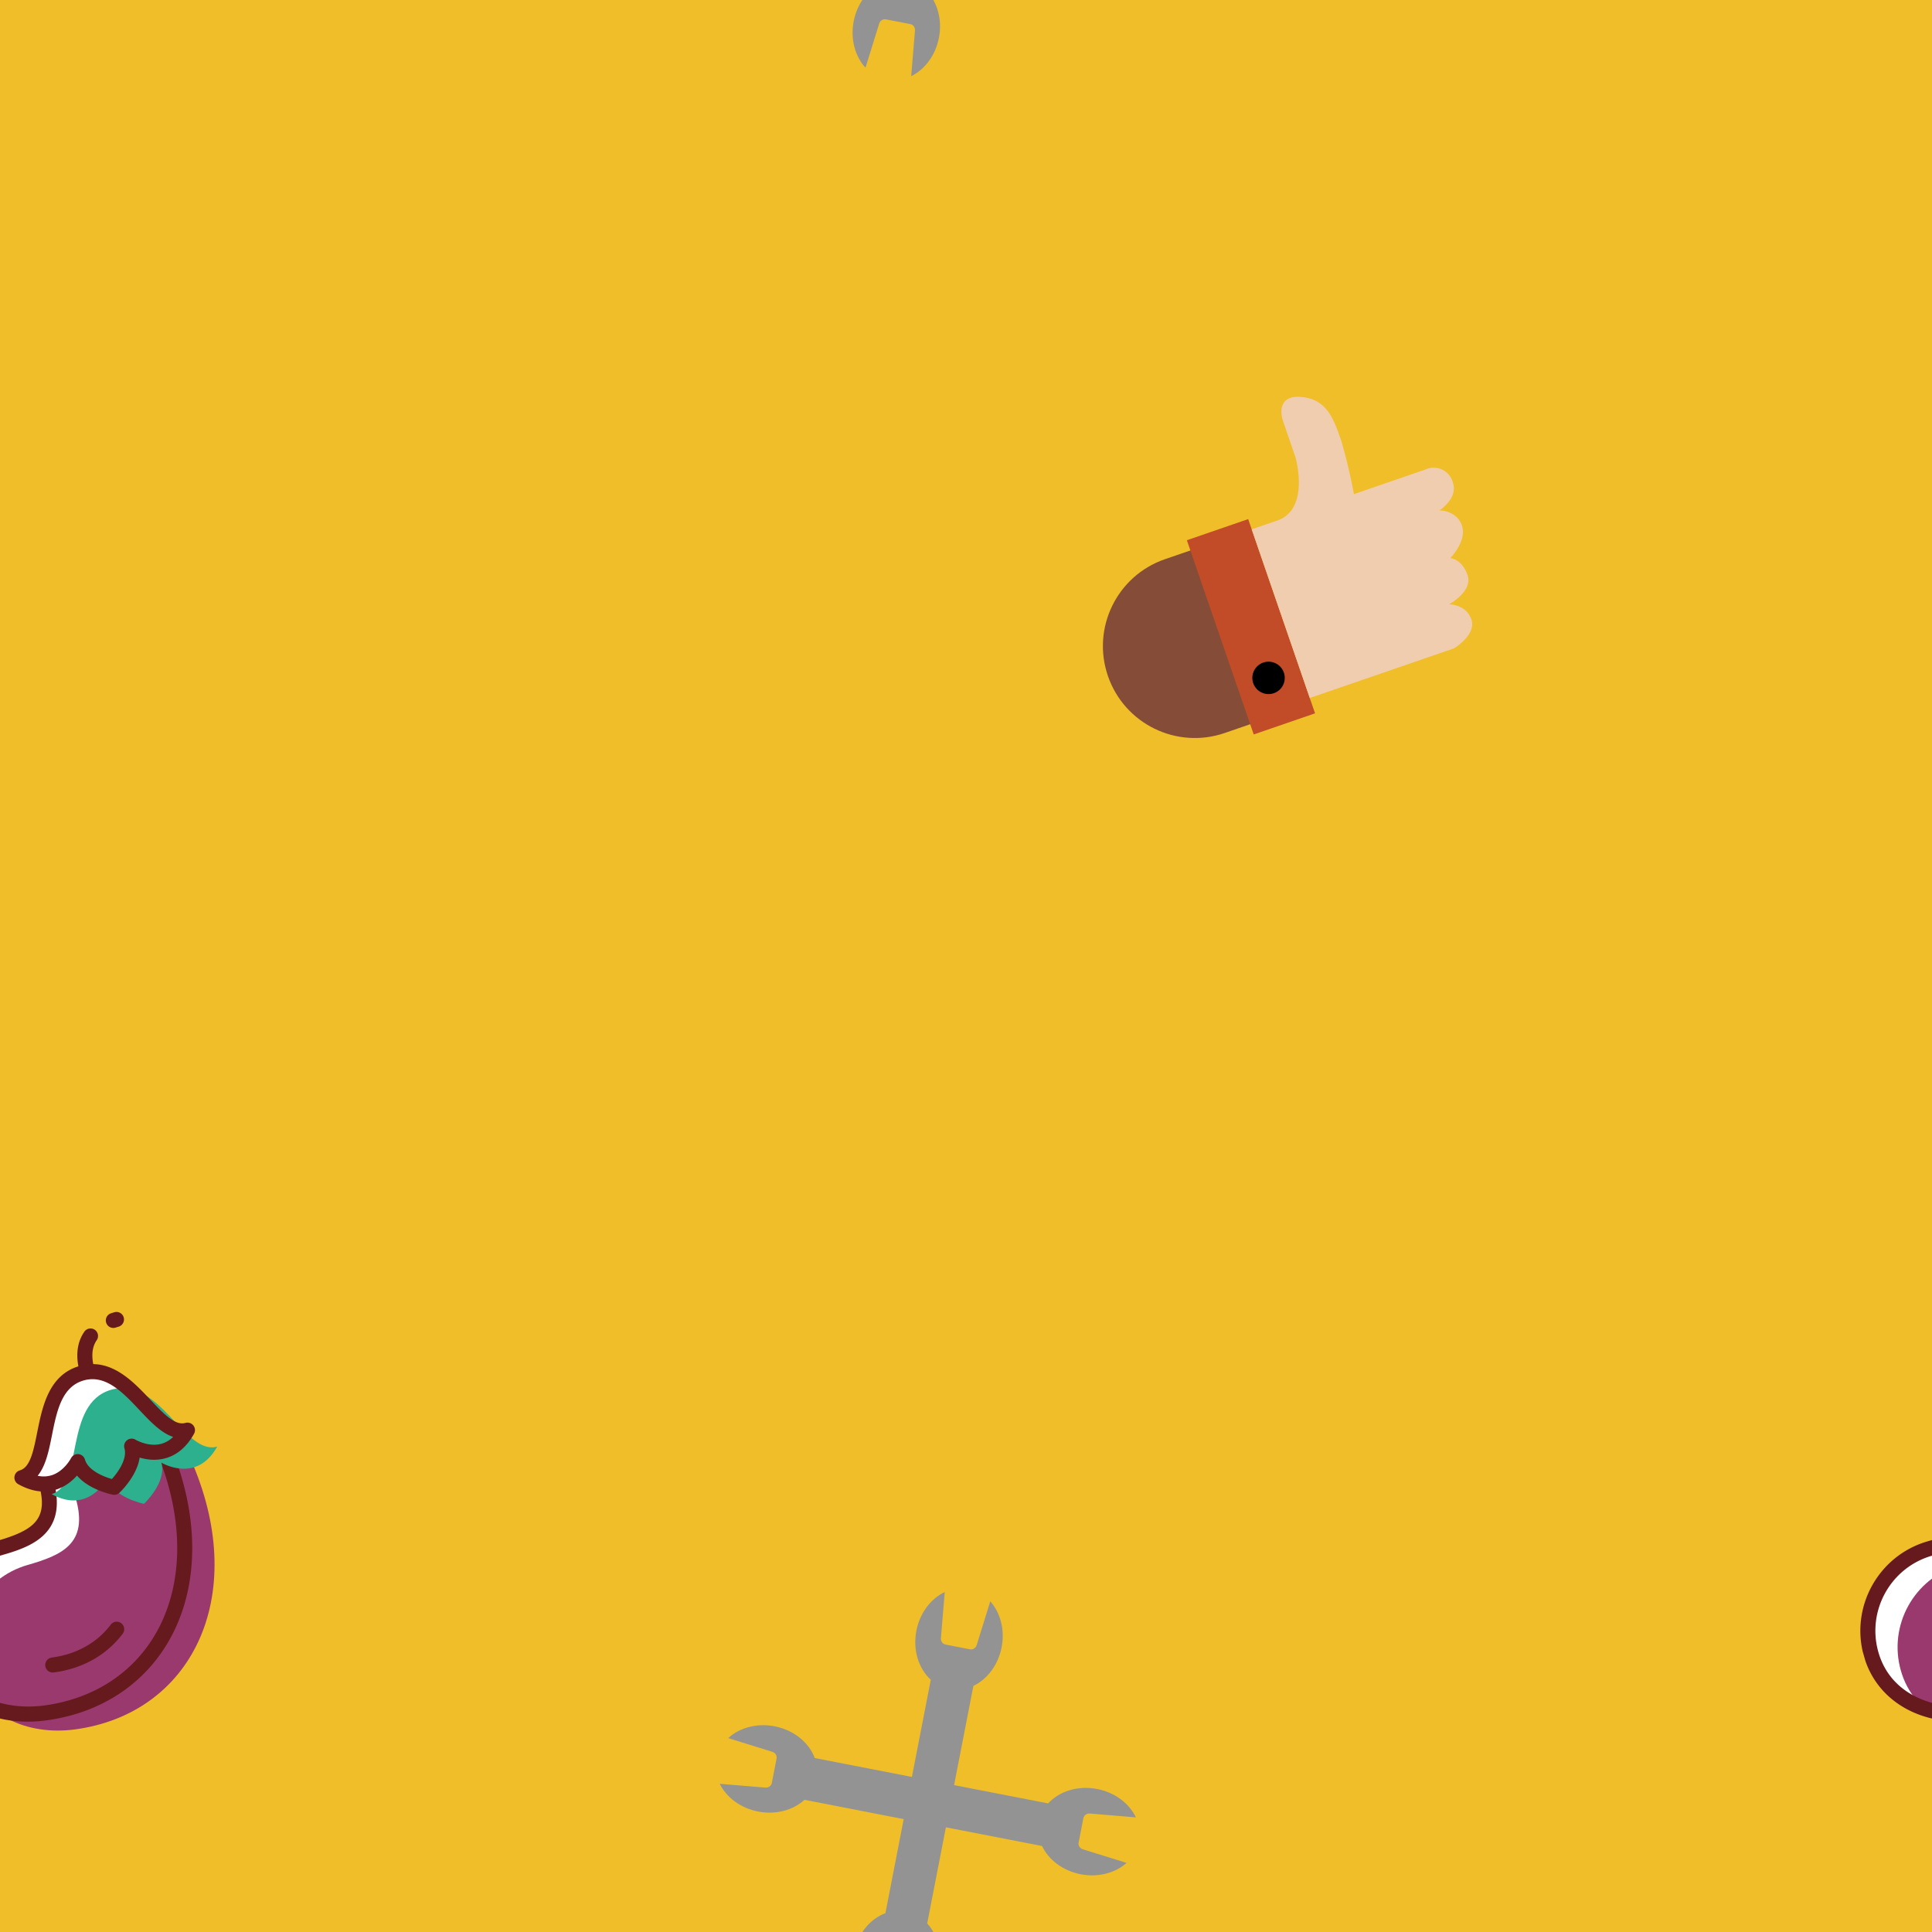 <svg version="1.1"
      xmlns="http://www.w3.org/2000/svg"
      xmlns:xlink="http://www.w3.org/1999/xlink"  id="snapshot-40229" width="250" height="250" viewBox="0 0 250 250"><desc>This image was made on Patterninja.com</desc><defs>
<!-- image 82922 -->
<g id="transformed-82922" data-image="82922" transform="translate(139.702, 53.065) rotate(341, 25.298, 19.935)"><g><svg version="1.1" width="50.596px" height="39.87px" viewBox="0 0 50.596 39.87"><g id="original-82922"><svg xmlns="http://www.w3.org/2000/svg" viewBox="0 0 72 57" xmlns:xlink="http://www.w3.org/1999/xlink" version="1.1" preserveAspectRatio="xMidYMid meet">
  <path fill-rule="evenodd" d="M24 55h-6.982c-9.389 0-17-7.611-17-17s7.611-17 17-17H24v34z" fill="rgba(133, 77, 55, 1)" stroke="none"/>
  <path fill-rule="evenodd" d="M22 19h12v38H22z" fill="rgba(194, 76, 40, 1)" stroke="none"/>
  <circle cx="28" cy="48" r="3" fill-rule="evenodd" fill="rgba(0, 0, 0, 1)" stroke="none"/>
  <path fill-rule="evenodd" d="M68 29s3 1 3 4-4 5-4 5 2 .8 2 4-5 4-5 4 3 1 3 4-4.771 4-4.771 4H34V21h5c6.514 0 7-10 7-10V4c0-2 1-5 5-3s4 5.736 4 10a99.9 99.9 0 0 1-1 10h14a3.663 3.663 0 0 1 4 4c0 3-4 4-4 4z" fill="rgba(241, 205, 176, 1)" stroke="none"/>
</svg>
</g></svg></g></g>
<!-- /image 82922 -->

<!-- image 57161 -->
<g id="transformed-57161" data-image="57161" transform="translate(98.367, 211.799) rotate(326, 21.633, 21.201)"><g><svg version="1.1" width="43.267px" height="42.401px" viewBox="0 0 43.267 42.401"><g id="original-57161"><svg xmlns="http://www.w3.org/2000/svg" viewBox="0 0 62 61" xmlns:xlink="http://www.w3.org/1999/xlink" version="1.1" preserveAspectRatio="xMidYMid meet">
  <path fill-rule="evenodd" d="M31.081 25.234l13.03-13.03c-.72-2.954.28-6.466 2.882-9.068C49.401.73 52.588-.307 55.393.122l-5.388 6.712c-.352.438-.337 1.088.03 1.455l3.313 3.313c.375.375 1.019.381 1.455.03l6.652-5.339c.38 2.773-.662 5.901-3.033 8.272-2.4 2.401-5.578 3.438-8.376 3.018L36.738 30.891l12.616 12.615c2.955-.72 6.467.281 9.068 2.883 2.408 2.407 3.444 5.595 3.014 8.4L54.725 49.4c-.439-.352-1.089-.336-1.456.031l-3.312 3.312c-.375.375-.382 1.02-.031 1.456l5.34 6.651c-2.774.38-5.902-.661-8.273-3.033-2.4-2.4-3.438-5.577-3.018-8.376L31.081 36.548 18.188 49.44c.42 2.799-.617 5.976-3.018 8.376-2.371 2.372-5.5 3.413-8.272 3.033l5.34-6.651c.35-.437.343-1.08-.032-1.456L8.894 49.43c-.367-.367-1.017-.383-1.456-.03L.726 54.787c-.429-2.804.607-5.992 3.015-8.4 2.601-2.6 6.113-3.601 9.068-2.882L25.425 30.89 12.117 17.582c-2.798.42-5.975-.617-8.376-3.018C1.37 12.195.329 9.066.708 6.293l6.652 5.34c.436.35 1.08.344 1.455-.031l3.312-3.313c.368-.367.383-1.017.031-1.455L6.77.122c2.805-.43 5.992.607 8.4 3.014 2.601 2.602 3.602 6.114 2.882 9.069l13.03 13.029z" fill="rgba(147, 147, 147, 1)" stroke="none"/>
</svg>
</g></svg></g></g>
<!-- /image 57161 -->

<!-- image 89117 -->
<g id="transformed-89117" data-image="89117" transform="translate(-12.6, 172.038) rotate(344, 21.6, 25.962)"><g><svg version="1.1" width="43.2px" height="51.923px" viewBox="0 0 43.2 51.923"><g id="original-89117"><svg xmlns="http://www.w3.org/2000/svg" viewBox="0 0 40 48" xmlns:xlink="http://www.w3.org/1999/xlink" version="1.1" preserveAspectRatio="xMidYMid meet">
  <path fill-rule="evenodd" d="M33.503 17.67c2.04 17.137-8.43 28.645-22.369 26.575C5.535 43.413.885 39.656.885 33.996c0-5.661 4.589-10.25 10.249-10.25 4.271 0 7.751-.441 7.751-6.076" fill="rgba(255, 255, 255, 1)" stroke="none"/>
  <path fill-rule="evenodd" d="M21.765 20.55c0 5.635-3.48 6.077-7.751 6.077-5.661 0-10.249 4.588-10.249 10.249 0 5.66 4.65 9.417 10.249 10.249 13.939 2.07 24.409-9.438 22.369-26.575l-7.845-8.465-6.773 8.465" fill="rgba(153, 57, 110, 1)" stroke="none"/>
  <path fill-rule="evenodd" d="M14.325 45.384a22.62 22.62 0 0 1-3.323-.249C4.413 44.157-.015 39.681-.015 33.996c0-6.148 5.001-11.15 11.149-11.15 4.737 0 6.851-.747 6.851-5.176a.9.9 0 0 1 1.8 0c0 6.976-5.206 6.976-8.651 6.976-5.155 0-9.349 4.194-9.349 9.35 0 5.493 4.762 8.658 9.481 9.358 5.878.874 11.304-.769 15.274-4.625 4.878-4.74 7.09-12.376 6.069-20.953a.9.9 0 0 1 1.788-.212c1.087 9.138-1.319 17.323-6.603 22.455-3.617 3.514-8.313 5.365-13.469 5.365" fill="rgba(103, 26, 29, 1)" stroke="none"/>
  <path fill-rule="evenodd" d="M22.16 36.969c-2.313 1.73-5.272 2.496-8.551 2.009" fill="rgba(125, 41, 88, 1)" stroke="none"/>
  <path fill-rule="evenodd" d="M15.547 40.024c-.678 0-1.369-.052-2.07-.156a.9.9 0 0 1 .264-1.781c2.961.442 5.685-.196 7.879-1.839a.9.9 0 0 1 1.079 1.441c-2.061 1.543-4.504 2.335-7.152 2.335" fill="rgba(103, 26, 29, 1)" stroke="none"/>
  <path fill-rule="evenodd" d="M26.565 20.545s3.36-1.71 3.36-4.17c0 0 3.33 3.63 6.96 0-4.08 0-4.32-10.05-10.32-10.05s-6.24 10.05-10.32 10.05c3.63 3.63 6.96 0 6.96 0 0 2.46 3.36 4.17 3.36 4.17" fill="rgba(255, 255, 255, 1)" stroke="none"/>
  <path fill-rule="evenodd" d="M31.988 2.193a.9.9 0 0 1-.039-1.8 9.59 9.59 0 0 1 .414-.008.9.9 0 0 1 0 1.8c-.11 0-.222.002-.334.007l-.041.001" fill="rgba(103, 26, 29, 1)" stroke="none"/>
  <path fill-rule="evenodd" d="M27.285 7.225a.9.9 0 0 1-.9-.9c0-2.096.63-3.675 1.873-4.693a.9.9 0 1 1 1.14 1.393c-.805.659-1.213 1.77-1.213 3.3a.9.9 0 0 1-.9.9" fill="rgba(103, 26, 29, 1)" stroke="none"/>
  <path fill-rule="evenodd" d="M29.445 23.425s3.36-1.71 3.36-4.17c0 0 3.33 3.63 6.96 0-4.08 0-4.32-10.05-10.32-10.05s-6.24 10.05-10.32 10.05c3.63 3.63 6.96 0 6.96 0 0 2.46 3.36 4.17 3.36 4.17" fill="rgba(45, 176, 141, 1)" stroke="none"/>
  <path fill-rule="evenodd" d="M23.205 15.477a.9.9 0 0 1 .9.898c0 1.333 1.522 2.555 2.46 3.135.937-.58 2.46-1.802 2.46-3.135a.901.901 0 0 1 1.563-.608c.01.009 1.226 1.293 2.826 1.321a3.276 3.276 0 0 0 1.593-.405c-1.266-.864-2.136-2.55-2.987-4.198-1.334-2.586-2.715-5.26-5.455-5.26-2.741 0-4.121 2.674-5.455 5.26-.851 1.648-1.722 3.334-2.987 4.198a3.286 3.286 0 0 0 1.592.405c1.601-.028 2.817-1.312 2.829-1.324a.904.904 0 0 1 .661-.287zm3.36 5.968a.896.896 0 0 1-.409-.098c-.127-.064-2.569-1.33-3.497-3.388-.718.456-1.717.903-2.892.928-1.497.036-2.882-.6-4.159-1.876a.902.902 0 0 1 .637-1.536c1.296 0 2.208-1.769 3.265-3.816 1.434-2.777 3.218-6.234 7.055-6.234 3.836 0 5.621 3.457 7.055 6.235 1.057 2.046 1.969 3.815 3.265 3.815a.9.9 0 0 1 .636 1.536c-1.277 1.277-2.685 1.908-4.159 1.876-1.174-.025-2.173-.472-2.891-.928-.929 2.058-3.371 3.324-3.498 3.388a.895.895 0 0 1-.408.098z" fill="rgba(103, 26, 29, 1)" stroke="none"/>
</svg>
</g></svg></g></g>
<!-- /image 89117 -->
</defs><rect x="0" y="0" width="250" height="250" fill="rgba(239, 190, 40, 1)"></rect><use xlink:href="#transformed-82922" transform="translate(-250, -250)"></use><use xlink:href="#transformed-82922" transform="translate(0, -250)"></use><use xlink:href="#transformed-82922" transform="translate(250, -250)"></use><use xlink:href="#transformed-82922" transform="translate(-250, 0)"></use><use xlink:href="#transformed-82922" transform="translate(0, 0)"></use><use xlink:href="#transformed-82922" transform="translate(250, 0)"></use><use xlink:href="#transformed-82922" transform="translate(-250, 250)"></use><use xlink:href="#transformed-82922" transform="translate(0, 250)"></use><use xlink:href="#transformed-82922" transform="translate(250, 250)"></use><use xlink:href="#transformed-57161" transform="translate(-250, -250)"></use><use xlink:href="#transformed-57161" transform="translate(0, -250)"></use><use xlink:href="#transformed-57161" transform="translate(250, -250)"></use><use xlink:href="#transformed-57161" transform="translate(-250, 0)"></use><use xlink:href="#transformed-57161" transform="translate(0, 0)"></use><use xlink:href="#transformed-57161" transform="translate(250, 0)"></use><use xlink:href="#transformed-57161" transform="translate(-250, 250)"></use><use xlink:href="#transformed-57161" transform="translate(0, 250)"></use><use xlink:href="#transformed-57161" transform="translate(250, 250)"></use><use xlink:href="#transformed-89117" transform="translate(-250, -250)"></use><use xlink:href="#transformed-89117" transform="translate(0, -250)"></use><use xlink:href="#transformed-89117" transform="translate(250, -250)"></use><use xlink:href="#transformed-89117" transform="translate(-250, 0)"></use><use xlink:href="#transformed-89117" transform="translate(0, 0)"></use><use xlink:href="#transformed-89117" transform="translate(250, 0)"></use><use xlink:href="#transformed-89117" transform="translate(-250, 250)"></use><use xlink:href="#transformed-89117" transform="translate(0, 250)"></use><use xlink:href="#transformed-89117" transform="translate(250, 250)"></use></svg>